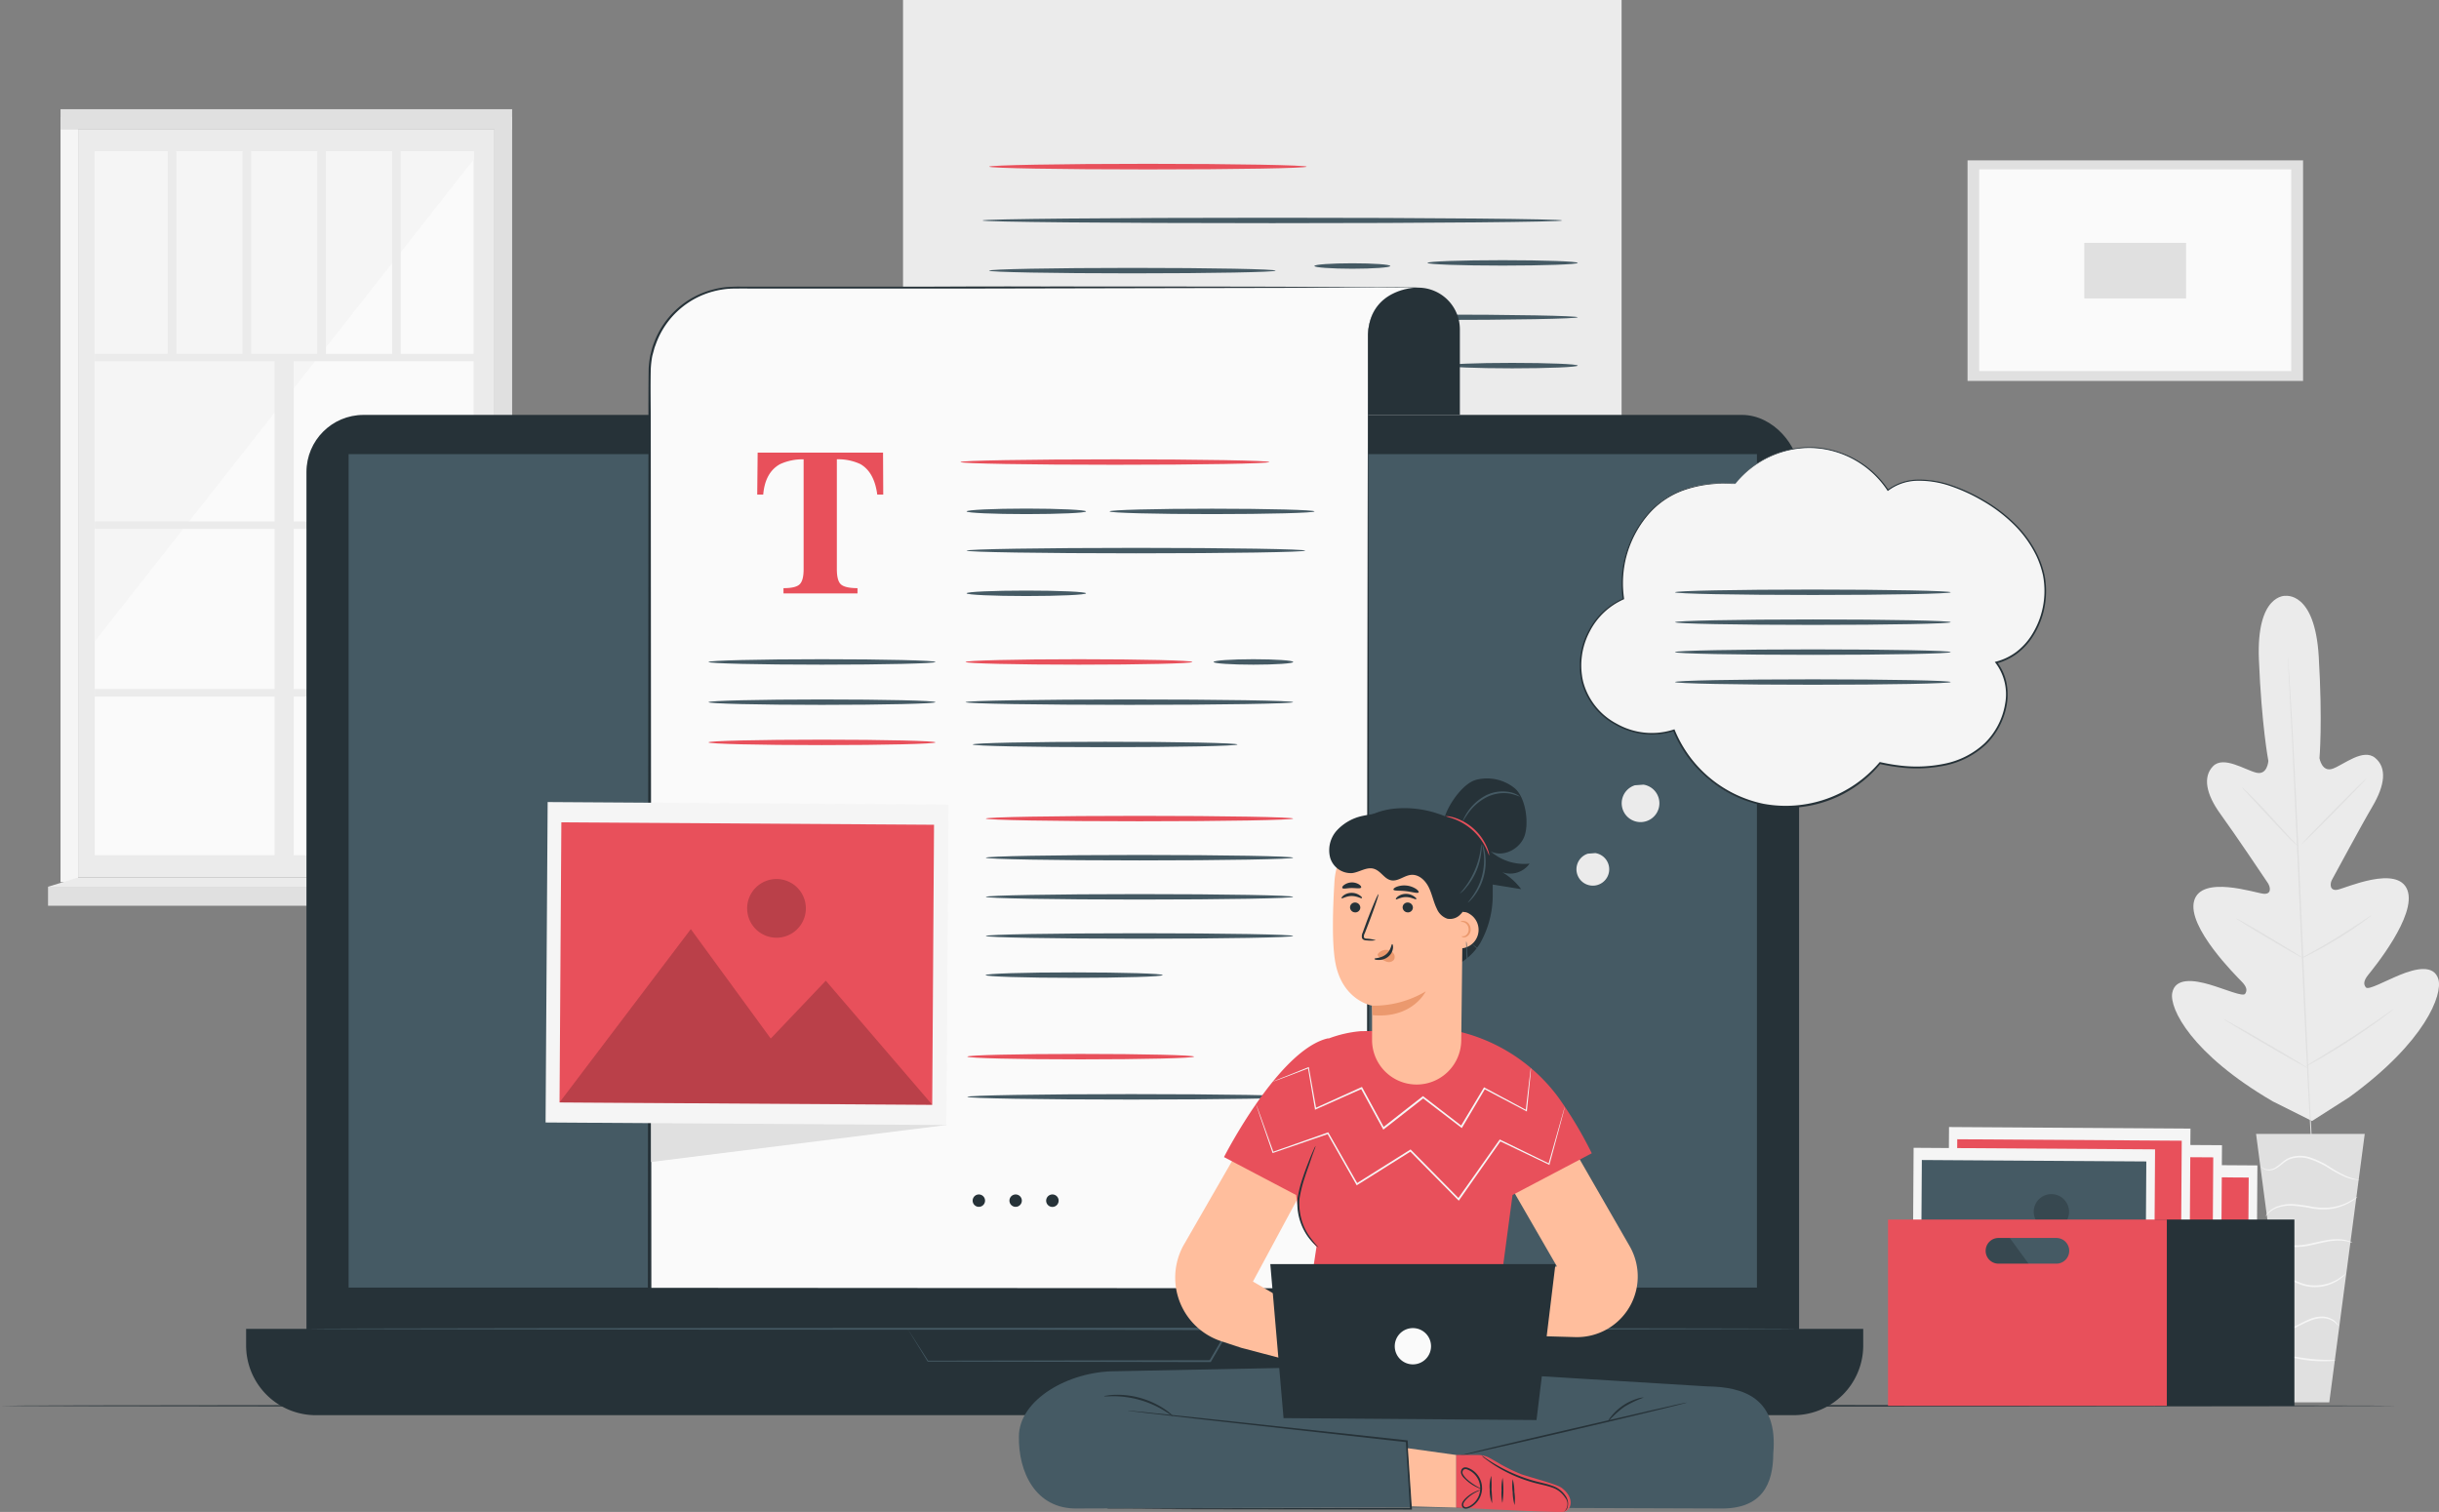<svg id="Layer_1" data-name="Layer 1" xmlns="http://www.w3.org/2000/svg" viewBox="0 0 622.45 385.91"><rect x="0" y="0" width="622.45" height="385.91" fill="#808080" stroke="none"/><defs><style>.cls-1{fill:#ebebeb;}.cls-2{fill:#fafafa;}.cls-3{fill:#f5f5f5;}.cls-4{fill:#e0e0e0;}.cls-5{fill:#263238;}.cls-6{fill:#455a64;}.cls-7{fill:#e8505b;}.cls-8,.cls-9{opacity:0.2;}.cls-10{fill:#ffbe9d;}.cls-11{fill:#eb996e;}</style></defs><rect class="cls-1" x="19.94" y="33.07" width="106.26" height="190.89"/><rect class="cls-2" x="24.19" y="38.61" width="96.68" height="179.67"/><polygon class="cls-3" points="120.86 40.73 24.19 163.7 24.19 38.61 120.86 38.61 120.86 40.73"/><rect class="cls-1" x="24.19" y="90.3" width="98.78" height="1.91"/><rect class="cls-1" x="24.19" y="133.08" width="98.78" height="1.91"/><rect class="cls-1" x="24.19" y="175.87" width="98.78" height="1.91"/><rect class="cls-1" x="6.99" y="170.06" width="132.12" height="4.88" transform="translate(-99.98 230.37) rotate(-90)"/><rect class="cls-1" x="42.8" y="38.61" width="2.21" height="52.64"/><rect class="cls-1" x="61.89" y="38.61" width="2.21" height="52.64"/><rect class="cls-1" x="80.97" y="38.61" width="2.21" height="52.64"/><rect class="cls-1" x="100.06" y="38.61" width="2.21" height="52.64"/><rect class="cls-3" x="15.45" y="29.84" width="4.49" height="195.31"/><polygon class="cls-4" points="130.7 225.69 126.2 223.97 126.2 29.84 130.7 29.84 130.7 225.69"/><rect class="cls-4" x="15.45" y="27.87" width="115.25" height="5.21"/><rect class="cls-4" x="12.26" y="226.33" width="121.48" height="4.85"/><polygon class="cls-1" points="126.2 223.97 133.74 226.33 12.26 226.33 19.94 223.97 126.2 223.97"/><path class="cls-1" d="M583.83,167.26s-7.51-.54-6.82,16.31,2.41,25.83,2.41,25.83-.22,3.73-3.11,3-8.34-4.37-11-1.65-1.8,7.14,1.9,12.23,11.39,16.55,12.08,17.59,1,2.93-1.1,2.74-15.89-4.87-17.72,1.83,10.8,19.2,12.15,20.59,1.43,2.27.88,3.11-5.05-1.17-9.05-2.35-8.82-1.83-9.56,2.13,4.83,15.53,25.67,27.69l10,5,9.48-6.05c19.52-14.19,23.9-26.27,22.77-30.13s-5.87-2.72-9.72-1.15-8.14,4-8.77,3.24-.64-1.67.57-3.19,12.52-15.22,10-21.7-15.8-.43-17.82-.05-2-1.54-1.37-2.62S602.82,226.4,606,221s3.73-9.84.67-12.37-8,1.73-10.8,2.75-3.4-2.68-3.4-2.68.81-9.1-.19-25.93-8.59-15.48-8.59-15.48" transform="translate(-0.52 -15.19)"/><path class="cls-4" d="M584.42,182.35s0,.12,0,.36l.08,1c.06.93.16,2.27.27,4,.23,3.45.53,8.46.87,14.64.69,12.37,1.49,29.46,2.31,48.33s1.59,36,2.21,48.34c.31,6.17.56,11.17.74,14.65.09,1.72.15,3.05.2,4,0,.44,0,.79,0,1a3.09,3.09,0,0,1,0,.35s0-.12,0-.35,0-.59-.08-1c-.06-.93-.15-2.27-.27-4-.23-3.46-.52-8.46-.86-14.64-.69-12.37-1.5-29.46-2.32-48.34s-1.58-36-2.2-48.34c-.32-6.17-.57-11.17-.75-14.64-.08-1.72-.15-3.06-.2-4,0-.44,0-.78,0-1Z" transform="translate(-0.52 -15.19)"/><path class="cls-4" d="M572.69,216.14a3.25,3.25,0,0,1,.62.52c.39.35.93.87,1.59,1.53,1.33,1.31,3.11,3.17,5,5.25l4.9,5.37,1.5,1.62a3.25,3.25,0,0,1,.52.62,4.12,4.12,0,0,1-.63-.52c-.38-.35-.93-.87-1.58-1.54-1.31-1.32-3.07-3.2-5-5.29l-4.94-5.32-1.5-1.62A3.25,3.25,0,0,1,572.69,216.14Z" transform="translate(-0.52 -15.19)"/><path class="cls-4" d="M587.84,230.71c-.07-.07,3.59-3.91,8.19-8.57s8.39-8.38,8.46-8.31-3.59,3.92-8.19,8.58S587.92,230.79,587.84,230.71Z" transform="translate(-0.52 -15.19)"/><path class="cls-4" d="M587.8,259.76a3.77,3.77,0,0,1,.7-.44l2-1.1c1.66-.93,3.94-2.22,6.4-3.74s4.66-2.95,6.24-4l1.87-1.24a3.19,3.19,0,0,1,.71-.43,3.22,3.22,0,0,1-.63.55c-.41.33-1,.79-1.8,1.35-1.54,1.11-3.71,2.59-6.19,4.11s-4.78,2.78-6.47,3.65c-.85.43-1.54.77-2,1A2.71,2.71,0,0,1,587.8,259.76Z" transform="translate(-0.52 -15.19)"/><path class="cls-4" d="M571.19,249.6a2.92,2.92,0,0,1,.7.32l1.81,1c1.53.87,3.63,2.09,5.93,3.46s4.37,2.63,5.86,3.55l1.76,1.12a2.71,2.71,0,0,1,.61.45,2.67,2.67,0,0,1-.69-.32l-1.82-1c-1.52-.87-3.62-2.09-5.92-3.46s-4.37-2.63-5.86-3.55l-1.76-1.12A3.42,3.42,0,0,1,571.19,249.6Z" transform="translate(-0.52 -15.19)"/><path class="cls-4" d="M567.9,275.24a4.9,4.9,0,0,1,.88.43l2.33,1.28c2,1.1,4.66,2.65,7.63,4.37s5.64,3.31,7.57,4.47l2.27,1.4a5.29,5.29,0,0,1,.81.55,5,5,0,0,1-.89-.42c-.61-.35-1.39-.78-2.33-1.29-2-1.1-4.66-2.65-7.62-4.37s-5.65-3.31-7.57-4.47l-2.27-1.39A5,5,0,0,1,567.9,275.24Z" transform="translate(-0.52 -15.19)"/><path class="cls-4" d="M589,287.3a4.9,4.9,0,0,1,.87-.59l2.44-1.48c2.05-1.25,4.89-3,8-5s5.82-3.89,7.8-5.26l2.34-1.63a5.59,5.59,0,0,1,.89-.56,6.31,6.31,0,0,1-.8.68c-.53.42-1.3,1-2.27,1.73-1.94,1.43-4.66,3.35-7.75,5.36s-5.94,3.72-8,4.91c-1,.6-1.9,1.07-2.5,1.38A5.58,5.58,0,0,1,589,287.3Z" transform="translate(-0.52 -15.19)"/><polygon class="cls-4" points="603.5 289.41 575.76 289.41 584.82 357.93 594.45 357.93 603.5 289.41"/><path class="cls-3" d="M577.73,313s0,.1.15.25a1.74,1.74,0,0,0,.67.47,3.35,3.35,0,0,0,2.93-.36c1.12-.61,2.09-1.83,3.59-2.36a7.84,7.84,0,0,1,5.1.1,21.82,21.82,0,0,1,4.75,2.3,32,32,0,0,0,3.86,2.07,10.45,10.45,0,0,0,2.85.82,5.66,5.66,0,0,0,.81.06.9.9,0,0,0,.28,0,14.55,14.55,0,0,1-3.81-1.15,36.46,36.46,0,0,1-3.77-2.14,21.3,21.3,0,0,0-4.83-2.37,8.11,8.11,0,0,0-5.39-.06,7.12,7.12,0,0,0-2,1.25,16.41,16.41,0,0,1-1.59,1.23,3.26,3.26,0,0,1-2.7.47A2.64,2.64,0,0,1,577.73,313Z" transform="translate(-0.52 -15.19)"/><path class="cls-3" d="M578.74,325.64s.22-.28.65-.73a6.29,6.29,0,0,1,2.22-1.41,9.81,9.81,0,0,1,3.86-.58,40.36,40.36,0,0,1,4.82.66,16.32,16.32,0,0,0,4.94.2,13.39,13.39,0,0,0,3.89-1.11,12.24,12.24,0,0,0,2.34-1.39,3.62,3.62,0,0,0,.74-.66,25.35,25.35,0,0,1-3.21,1.76,14.26,14.26,0,0,1-3.81,1,17,17,0,0,1-4.82-.24,35.69,35.69,0,0,0-4.88-.63,9.93,9.93,0,0,0-4,.7,6,6,0,0,0-2.23,1.59,4.25,4.25,0,0,0-.42.61C578.76,325.55,578.73,325.63,578.74,325.64Z" transform="translate(-0.52 -15.19)"/><path class="cls-3" d="M600.88,332.4a2.18,2.18,0,0,0-.76-.4,8.44,8.44,0,0,0-2.3-.49,14.36,14.36,0,0,0-3.48.2c-1.29.21-2.68.56-4.13.87a17.16,17.16,0,0,1-4.13.47,9.09,9.09,0,0,1-3.28-.71,7.64,7.64,0,0,1-2.49-1.85,2.38,2.38,0,0,0,.47.72,5.92,5.92,0,0,0,1.88,1.42,8.93,8.93,0,0,0,3.4.84,16.74,16.74,0,0,0,4.24-.45c1.47-.31,2.85-.68,4.12-.9a15.68,15.68,0,0,1,3.38-.29A12.26,12.26,0,0,1,600.88,332.4Z" transform="translate(-0.52 -15.19)"/><path class="cls-3" d="M581.19,341.9a4.43,4.43,0,0,1,2.69-.27,12.76,12.76,0,0,1,2.82,1.05,10.84,10.84,0,0,0,3.66,1,11,11,0,0,0,6.63-1.54,9.54,9.54,0,0,0,1.65-1.27,2.54,2.54,0,0,0,.49-.59,21.53,21.53,0,0,1-2.3,1.58,11.37,11.37,0,0,1-6.43,1.37c-2.63-.15-4.64-1.72-6.46-1.93a4.22,4.22,0,0,0-2.09.18A1.45,1.45,0,0,0,581.19,341.9Z" transform="translate(-0.52 -15.19)"/><path class="cls-3" d="M582.74,355.05a5.26,5.26,0,0,0,2.31-.46c1.39-.46,3.12-1.53,5.13-2.33a8.18,8.18,0,0,1,3-.62,5.38,5.38,0,0,1,2.37.54,5.23,5.23,0,0,1,1.71,1.48,1.19,1.19,0,0,0-.26-.59,3.81,3.81,0,0,0-1.3-1.17,5.46,5.46,0,0,0-2.51-.68,8.44,8.44,0,0,0-3.12.61c-2.09.84-3.76,1.94-5.09,2.46S582.73,355,582.74,355.05Z" transform="translate(-0.52 -15.19)"/><path class="cls-3" d="M584.1,361.17a6.09,6.09,0,0,0,1.75.57,31,31,0,0,0,4.39.74,32.31,32.31,0,0,0,4.45.13,6.27,6.27,0,0,0,1.84-.22c0-.13-2.82,0-6.24-.36S584.13,361,584.1,361.17Z" transform="translate(-0.52 -15.19)"/><rect class="cls-4" x="502.13" y="40.93" width="85.63" height="56.3"/><rect class="cls-2" x="505.11" y="43.23" width="79.63" height="51.48"/><rect class="cls-4" x="531.93" y="61.99" width="25.98" height="14.17"/><path class="cls-5" d="M612.35,374c0,.12-137,.23-305.9.23S.52,374.15.52,374s137-.24,305.93-.24S612.35,373.9,612.35,374Z" transform="translate(-0.52 -15.19)"/><path class="cls-1" d="M230.46,0H413.84a0,0,0,0,1,0,0V172.84a16.22,16.22,0,0,1-16.22,16.22H230.46a0,0,0,0,1,0,0V0A0,0,0,0,1,230.46,0Z"/><path class="cls-6" d="M399.22,71.46c0,.38-33.14.69-74,.69s-74-.31-74-.69,33.14-.69,74-.69S399.22,71.08,399.22,71.46Z" transform="translate(-0.52 -15.19)"/><path class="cls-6" d="M326.08,84.27c0,.38-16.38.69-36.57.69s-36.58-.31-36.58-.69,16.37-.7,36.58-.7S326.08,83.88,326.08,84.27Z" transform="translate(-0.52 -15.19)"/><path class="cls-6" d="M355.33,83.08c0,.38-4.33.7-9.68.7s-9.69-.32-9.69-.7,4.34-.69,9.69-.69S355.33,82.7,355.33,83.08Z" transform="translate(-0.52 -15.19)"/><path class="cls-6" d="M403.17,82.29c0,.38-8.58.69-19.17.69s-19.18-.31-19.18-.69,8.59-.69,19.18-.69S403.17,81.91,403.17,82.29Z" transform="translate(-0.52 -15.19)"/><path class="cls-6" d="M320,96.52c0,.39-15.4.7-34.4.7s-34.4-.31-34.4-.7,15.4-.69,34.4-.69S320,96.14,320,96.52Z" transform="translate(-0.52 -15.19)"/><path class="cls-6" d="M403.17,96.17c0,.38-16.81.69-37.55.69s-37.57-.31-37.57-.69,16.82-.69,37.57-.69S403.17,95.79,403.17,96.17Z" transform="translate(-0.52 -15.19)"/><path class="cls-6" d="M403.17,108.5c0,.39-7.48.7-16.72.7s-16.72-.31-16.72-.7,7.48-.69,16.72-.69S403.17,108.12,403.17,108.5Z" transform="translate(-0.52 -15.19)"/><path class="cls-7" d="M334,57.73c0,.39-18.14.7-40.52.7s-40.53-.31-40.53-.7S271.07,57,293.46,57,334,57.35,334,57.73Z" transform="translate(-0.52 -15.19)"/><rect class="cls-5" x="78.21" y="105.9" width="380.93" height="251.9" rx="14.57"/><path class="cls-5" d="M62.81,339.17h412.7a0,0,0,0,1,0,0v4.24a17.8,17.8,0,0,1-17.8,17.8H80.61a17.8,17.8,0,0,1-17.8-17.8v-4.24a0,0,0,0,1,0,0Z"/><rect class="cls-6" x="88.97" y="115.91" width="359.41" height="212.73"/><path class="cls-6" d="M232.18,354.36h1.61l4.69,0,17.41-.07,58.23-.13h.43l-.22.37-2.31,4-2.44,4.19-.07.12h-.14l-72.07-.13h-.06l0-.05-3.78-6.14c-.41-.67-.72-1.19-.94-1.56l-.31-.51.36.54,1,1.56,3.85,6-.1-.06,72.07-.13-.22.12,2.45-4.18,2.31-4,.21.37-58-.13-17.49-.07-4.77,0h-1.69Z" transform="translate(-0.52 -15.19)"/><line class="cls-5" x1="78.21" y1="339.17" x2="459.14" y2="339.17"/><path class="cls-6" d="M459.66,354.36c0,.13-85.28.23-190.45.23s-190.47-.1-190.47-.23,85.26-.23,190.47-.23S459.66,354.23,459.66,354.36Z" transform="translate(-0.52 -15.19)"/><path class="cls-5" d="M362.45,88.61h0a10.65,10.65,0,0,1,10.64,10.64v21.84H341.27V100.94A12.33,12.33,0,0,1,353.6,88.61Z" transform="translate(-0.52 -15.19)"/><path class="cls-5" d="M362.45,88.61c0,.13-30,.21-67.05.18s-67-.17-67-.3,30-.2,67-.17S362.45,88.48,362.45,88.61Z" transform="translate(-0.52 -15.19)"/><path class="cls-2" d="M362.17,88.59l-13.27-.1-19.28.12H188a21.77,21.77,0,0,0-21.77,21.77v234H349.63V100.55C350.17,88.61,362.17,88.59,362.17,88.59Z" transform="translate(-0.52 -15.19)"/><path class="cls-5" d="M362.17,88.59l-110.57.24-55.29,0H189.4c-1.16,0-2.29,0-3.43.11a22.42,22.42,0,0,0-3.35.61A21.41,21.41,0,0,0,168,102.74c-.18.54-.42,1.06-.55,1.61L167,106a24.29,24.29,0,0,0-.4,3.39c-.1,4.58,0,9.2,0,13.8l.15,221.14-.44-.44,183.37.12-.32.32.09-131.52.1-65.76.07-32.87V101.85a14.2,14.2,0,0,1,.09-2.06,10.73,10.73,0,0,1,.32-2,10.88,10.88,0,0,1,4.44-6.69,12.72,12.72,0,0,1,3.69-1.78A15.42,15.42,0,0,1,362.17,88.59Zm0,0a15.44,15.44,0,0,0-4,.71,12.92,12.92,0,0,0-3.67,1.8,10.8,10.8,0,0,0-4.4,6.68,11.33,11.33,0,0,0-.31,2,14,14,0,0,0-.08,2V106l0,8.22.06,32.88.11,65.76L350,344.33v.33h-.33l-183.37.12h-.45v-.45L166,123.19c0-4.61,0-9.2.06-13.83a23.82,23.82,0,0,1,.42-3.47l.43-1.69a16.25,16.25,0,0,1,.57-1.66,21.88,21.88,0,0,1,15.05-13.46,21.09,21.09,0,0,1,3.43-.62c1.17-.07,2.34-.13,3.48-.11h6.91l55.29,0Z" transform="translate(-0.52 -15.19)"/><path class="cls-7" d="M193.88,130.71h32l.05,10.71H224.4q-.75-5.74-4.31-7.78a13.35,13.35,0,0,0-6-1.22v28c0,2,.34,3.25,1,3.89s2.1,1,4.27,1v1.35H200.47v-1.35c2.08,0,3.46-.32,4.14-1s1-1.94,1-3.88v-28a13.68,13.68,0,0,0-6,1.22q-3.82,2.09-4.31,7.78h-1.53Z" transform="translate(-0.52 -15.19)"/><path class="cls-7" d="M324.47,133.12c0,.39-17.65.7-39.42.7s-39.43-.31-39.43-.7,17.65-.69,39.43-.69S324.47,132.74,324.47,133.12Z" transform="translate(-0.52 -15.19)"/><path class="cls-6" d="M277.69,145.72c0,.38-6.82.69-15.24.69s-15.25-.31-15.25-.69S254,145,262.45,145,277.69,145.34,277.69,145.72Z" transform="translate(-0.52 -15.19)"/><path class="cls-6" d="M239.27,184.15c0,.38-13,.69-29,.69s-28.95-.31-28.95-.69,13-.7,28.95-.7S239.27,183.76,239.27,184.15Z" transform="translate(-0.52 -15.19)"/><path class="cls-7" d="M304.83,184.15c0,.38-13,.69-28.95.69s-28.95-.31-28.95-.69,13-.7,28.95-.7S304.83,183.76,304.83,184.15Z" transform="translate(-0.52 -15.19)"/><path class="cls-6" d="M239.27,194.41c0,.38-13,.69-29,.69s-28.95-.31-28.95-.69,13-.69,28.95-.69S239.27,194,239.27,194.41Z" transform="translate(-0.52 -15.19)"/><path class="cls-7" d="M239.27,204.67c0,.39-13,.7-29,.7s-28.95-.31-28.95-.7,13-.69,28.95-.69S239.27,204.29,239.27,204.67Z" transform="translate(-0.52 -15.19)"/><path class="cls-6" d="M277.69,166.62c0,.39-6.82.7-15.24.7s-15.25-.31-15.25-.7,6.83-.69,15.25-.69S277.69,166.24,277.69,166.62Z" transform="translate(-0.52 -15.19)"/><path class="cls-6" d="M330.56,184.15c0,.38-4.55.69-10.16.69s-10.16-.31-10.16-.69,4.55-.7,10.16-.7S330.56,183.76,330.56,184.15Z" transform="translate(-0.52 -15.19)"/><path class="cls-6" d="M336,145.72c0,.38-11.71.69-26.15.69s-26.16-.31-26.16-.69,11.71-.69,26.16-.69S336,145.34,336,145.72Z" transform="translate(-0.52 -15.19)"/><path class="cls-6" d="M333.64,155.73c0,.38-19.35.69-43.22.69s-43.22-.31-43.22-.69,19.35-.7,43.22-.7S333.64,155.34,333.64,155.73Z" transform="translate(-0.52 -15.19)"/><path class="cls-6" d="M330.56,194.41c0,.38-18.72.69-41.81.69s-41.82-.31-41.82-.69,18.72-.69,41.82-.69S330.56,194,330.56,194.41Z" transform="translate(-0.52 -15.19)"/><path class="cls-7" d="M330.56,224.12c0,.38-17.57.69-39.23.69s-39.24-.31-39.24-.69,17.56-.69,39.24-.69S330.56,223.74,330.56,224.12Z" transform="translate(-0.52 -15.19)"/><path class="cls-6" d="M330.56,234.11c0,.38-17.57.69-39.23.69s-39.24-.31-39.24-.69,17.56-.7,39.24-.7S330.56,233.72,330.56,234.11Z" transform="translate(-0.52 -15.19)"/><path class="cls-6" d="M330.56,244.1c0,.38-17.57.69-39.23.69s-39.24-.31-39.24-.69,17.56-.7,39.24-.7S330.56,243.71,330.56,244.1Z" transform="translate(-0.52 -15.19)"/><path class="cls-6" d="M330.56,254.08c0,.39-17.57.7-39.23.7s-39.24-.31-39.24-.7,17.56-.69,39.24-.69S330.56,253.7,330.56,254.08Z" transform="translate(-0.52 -15.19)"/><path class="cls-6" d="M297.26,264.07c0,.19-2.52.37-6.61.49s-9.74.21-16,.21-11.89-.08-16-.21-6.61-.3-6.61-.49,2.52-.36,6.61-.49,9.74-.2,16-.2,11.88.08,16,.2S297.26,263.88,297.26,264.07Z" transform="translate(-0.52 -15.19)"/><path class="cls-6" d="M316.34,205.21c0,.38-15.13.69-33.79.69s-33.8-.31-33.8-.69,15.13-.69,33.8-.69S316.34,204.83,316.34,205.21Z" transform="translate(-0.52 -15.19)"/><polygon class="cls-4" points="237.37 210.06 241.53 287.15 166.15 296.59 166.09 209.4 237.37 210.06"/><rect class="cls-3" x="150.28" y="209.97" width="81.79" height="102.3" transform="translate(-71.7 435.42) rotate(-89.63)"/><rect class="cls-7" x="155.36" y="213.56" width="71.49" height="95.11" transform="translate(-71.76 435.36) rotate(-89.63)"/><g class="cls-8"><polygon points="142.8 281.37 176.3 237.15 196.7 265.08 210.75 250.31 237.91 281.98 142.8 281.37"/></g><g class="cls-8"><path d="M206.18,247.08a7.49,7.49,0,1,1-7.45-7.53A7.49,7.49,0,0,1,206.18,247.08Z" transform="translate(-0.52 -15.19)"/></g><path class="cls-5" d="M251.91,321.64a1.58,1.58,0,1,1-1.58-1.58A1.58,1.58,0,0,1,251.91,321.64Z" transform="translate(-0.52 -15.19)"/><path class="cls-5" d="M261.3,321.64a1.58,1.58,0,1,1-1.58-1.58A1.58,1.58,0,0,1,261.3,321.64Z" transform="translate(-0.52 -15.19)"/><path class="cls-5" d="M270.69,321.64a1.59,1.59,0,1,1-1.58-1.58A1.58,1.58,0,0,1,270.69,321.64Z" transform="translate(-0.52 -15.19)"/><path class="cls-7" d="M305.27,284.88c0,.39-13,.7-28.95.7s-28.95-.31-28.95-.7,13-.69,28.95-.69S305.27,284.5,305.27,284.88Z" transform="translate(-0.52 -15.19)"/><path class="cls-6" d="M331,295.15c0,.38-18.72.69-41.81.69s-41.82-.31-41.82-.69,18.72-.7,41.82-.7S331,294.76,331,295.15Z" transform="translate(-0.52 -15.19)"/><rect class="cls-3" x="521.01" y="306.26" width="49.27" height="61.62" transform="translate(204.55 865.35) rotate(-89.63)"/><rect class="cls-7" x="524.07" y="308.43" width="43.06" height="57.29" transform="translate(204.51 865.31) rotate(-89.63)"/><polygon class="cls-9" points="516.3 343.23 536.48 316.59 548.77 333.42 557.23 324.52 573.59 343.6 516.3 343.23"/><g class="cls-8"><path d="M554.68,328.62a4.51,4.51,0,1,1-4.48-4.54A4.5,4.5,0,0,1,554.68,328.62Z" transform="translate(-0.52 -15.19)"/></g><rect class="cls-3" x="511.98" y="301.12" width="49.27" height="61.62" transform="translate(200.71 851.2) rotate(-89.63)"/><rect class="cls-7" x="515.04" y="303.28" width="43.06" height="57.29" transform="translate(200.67 851.16) rotate(-89.63)"/><polygon class="cls-9" points="507.26 338.09 527.44 311.45 539.73 328.27 548.2 319.38 564.55 338.45 507.26 338.09"/><g class="cls-8"><path d="M545.65,323.47a4.52,4.52,0,1,1-4.49-4.54A4.53,4.53,0,0,1,545.65,323.47Z" transform="translate(-0.52 -15.19)"/></g><rect class="cls-3" x="503.93" y="296.87" width="49.27" height="61.62" transform="translate(196.97 838.93) rotate(-89.63)"/><rect class="cls-7" x="506.99" y="299.03" width="43.06" height="57.29" transform="translate(196.93 838.89) rotate(-89.63)"/><polygon class="cls-9" points="499.21 333.83 519.39 307.2 531.68 324.02 540.15 315.12 556.5 334.2 499.21 333.83"/><g class="cls-8"><path d="M537.6,319.22a4.51,4.51,0,1,1-4.48-4.54A4.51,4.51,0,0,1,537.6,319.22Z" transform="translate(-0.52 -15.19)"/></g><rect class="cls-3" x="494.89" y="302.16" width="49.27" height="61.62" transform="translate(182.7 835.16) rotate(-89.63)"/><rect class="cls-6" x="497.95" y="304.32" width="43.06" height="57.29" transform="translate(182.66 835.11) rotate(-89.63)"/><polygon class="cls-9" points="490.18 339.13 510.36 312.49 522.65 329.31 531.11 320.42 547.47 339.49 490.18 339.13"/><g class="cls-8"><path d="M528.56,324.51a4.51,4.51,0,1,1-4.48-4.54A4.52,4.52,0,0,1,528.56,324.51Z" transform="translate(-0.52 -15.19)"/></g><rect class="cls-5" x="549.97" y="311.27" width="35.58" height="47.57"/><path class="cls-7" d="M482.36,326.46V374h71.15V326.46Zm43.14,11.26H510.37a3.28,3.28,0,0,1,0-6.55H525.5a3.28,3.28,0,0,1,0,6.55Z" transform="translate(-0.52 -15.19)"/><path class="cls-6" d="M436.22,369.05,370.06,365c-.42-.94-.7-1.5-.7-1.5l-17.93.36-5.83-.36-.23.48-60.2,1.2c-12,0-24.62,7.32-24.62,16.68-.15,8.9,4.16,18.57,14.91,18.35l82-.27,82,.27c10.75.22,13.59-6.26,13.61-14C454.37,371.93,445.39,369.17,436.22,369.05Z" transform="translate(-0.52 -15.19)"/><path class="cls-5" d="M283,400.22l.4,0,1.16,0,4.46,0,16.51-.07,55.07-.07-.23.24c-.12-1.8-.24-3.72-.36-5.66-.24-4-.49-7.87-.72-11.58l.21.21-50.74-5.65-15-1.72-4.05-.48-1.05-.14a1.68,1.68,0,0,1-.35-.06l.36,0,1.05.09,4.06.41,15.05,1.58,50.75,5.49.19,0V383c.23,3.71.48,7.61.72,11.58.13,1.94.25,3.86.36,5.66v.25h-.24l-55.07-.08L289,400.3l-4.46,0-1.16,0Z" transform="translate(-0.52 -15.19)"/><path class="cls-5" d="M299.9,376.69c0,.06-.87-.6-2.32-1.48a25,25,0,0,0-6-2.65,25.29,25.29,0,0,0-6.51-1c-1.69,0-2.74.1-2.75,0s.25-.09.72-.17a14.31,14.31,0,0,1,2-.19,21.74,21.74,0,0,1,12.71,3.66,16.08,16.08,0,0,1,1.62,1.23C299.73,376.48,299.92,376.66,299.9,376.69Z" transform="translate(-0.52 -15.19)"/><path class="cls-5" d="M431.09,373.17c0,.12-13,3.28-29.15,7.05s-29.22,6.72-29.25,6.59,13-3.28,29.15-7S431.06,373,431.09,373.17Z" transform="translate(-0.52 -15.19)"/><path class="cls-5" d="M420.05,371.89a26.51,26.51,0,0,0-5.11,2.45,26.07,26.07,0,0,0-4.16,3.86,4.78,4.78,0,0,1,.89-1.45,13.85,13.85,0,0,1,3-2.79,13.26,13.26,0,0,1,3.7-1.77A4.55,4.55,0,0,1,420.05,371.89Z" transform="translate(-0.52 -15.19)"/><path class="cls-10" d="M395.42,296.77l21,36.49a15.5,15.5,0,0,1,.43,14.65h0a15.52,15.52,0,0,1-14.31,8.56l-32.18-.91-.85-11.7,28.35-5.43-19.11-33.07Z" transform="translate(-0.52 -15.19)"/><path class="cls-10" d="M317.32,359.21,346.91,367l.64-8.87-27.27-15.84,19.92-37-16.72-8.59-21,36.49h0a17.09,17.09,0,0,0,9.87,24.38Z" transform="translate(-0.52 -15.19)"/><path class="cls-7" d="M386.53,320.2l20.22-10.65a101.58,101.58,0,0,0-8.66-14.45,44.39,44.39,0,0,0-27-17h0l-23.26.28a30.55,30.55,0,0,0-8.3,1.9l0-.09c-12.63,2.79-26.64,30.33-26.64,30.33l18.41,9.69.41,2.89a19.69,19.69,0,0,0,4.79,10.32l-5.36,35.25,59.74,1.23-7.61-25.24Z" transform="translate(-0.52 -15.19)"/><path class="cls-5" d="M337.05,333.58a4.08,4.08,0,0,1-.89-.67,13,13,0,0,1-2-2.28,14.75,14.75,0,0,1-2.49-9.61,31,31,0,0,1,1.37-5.36c.53-1.6,1.08-3,1.55-4.21s.88-2.14,1.18-2.79a4.76,4.76,0,0,1,.51-1,5.83,5.83,0,0,1-.34,1.05c-.28.76-.63,1.71-1,2.84s-.95,2.63-1.46,4.24a33.41,33.41,0,0,0-1.31,5.28,15.28,15.28,0,0,0,.5,5.35,14,14,0,0,0,1.81,4A24.37,24.37,0,0,0,337.05,333.58Z" transform="translate(-0.52 -15.19)"/><polygon class="cls-5" points="327.57 361.96 324.19 322.64 396.96 322.64 392.13 362.45 327.57 361.96"/><path class="cls-2" d="M365.73,358.8a4.63,4.63,0,1,1-4.63-4.63A4.63,4.63,0,0,1,365.73,358.8Z" transform="translate(-0.52 -15.19)"/><polygon class="cls-10" points="359.3 369.64 371.66 371.37 371.66 384.79 360.29 384.5 359.3 369.64"/><path class="cls-7" d="M372.18,386.56h5.56a6.11,6.11,0,0,1,3.07.82l2.93,1.69a45.23,45.23,0,0,0,5.12,2.44c3.38,1.09,9.06,2.55,10.26,3.47,3.41,2.64,2.38,5.75.5,6.08-1.65.28-27.44-1.08-27.44-1.08Z" transform="translate(-0.52 -15.19)"/><path class="cls-5" d="M381.31,398.88a8.7,8.7,0,0,1-.6-3.49,8.91,8.91,0,0,1,.38-3.52,27.56,27.56,0,0,1,.08,3.5A32.93,32.93,0,0,1,381.31,398.88Z" transform="translate(-0.52 -15.19)"/><path class="cls-5" d="M383.94,398.8a11.27,11.27,0,0,1-.21-3.2,11.47,11.47,0,0,1,.26-3.21,22,22,0,0,1-.05,6.41Z" transform="translate(-0.52 -15.19)"/><path class="cls-5" d="M387.05,399.33a12.49,12.49,0,0,1-.48-3.28,11.65,11.65,0,0,1,0-3.32A12.24,12.24,0,0,1,387,396,11.85,11.85,0,0,1,387.05,399.33Z" transform="translate(-0.52 -15.19)"/><path class="cls-5" d="M378.9,395.3a3.92,3.92,0,0,1-1.14-.36,10.66,10.66,0,0,1-2.77-1.71c-.27-.23-.53-.48-.8-.75a3,3,0,0,1-.7-1,1.39,1.39,0,0,1,.15-1.38,1,1,0,0,1,.69-.38,1.87,1.87,0,0,1,.75.09,5.53,5.53,0,0,1,1.16,9.84,3.65,3.65,0,0,1-1.27.57,1.52,1.52,0,0,1-.73,0,1,1,0,0,1-.56-.49,1.4,1.4,0,0,1,.17-1.28,4.12,4.12,0,0,1,.71-.86,8.58,8.58,0,0,1,2.73-1.79,3.46,3.46,0,0,1,1.15-.32s-.39.16-1.08.49a9.34,9.34,0,0,0-2.57,1.85,4,4,0,0,0-.63.8,1,1,0,0,0-.13.94.74.74,0,0,0,.87.3,3.18,3.18,0,0,0,1.1-.53,5.14,5.14,0,0,0-1.05-9.08.88.88,0,0,0-1,.15,1,1,0,0,0-.12,1A5.45,5.45,0,0,0,375.2,393,14.9,14.9,0,0,0,378.9,395.3Z" transform="translate(-0.52 -15.19)"/><path class="cls-5" d="M399.62,401.06a2.56,2.56,0,0,0,.31-3.65,6.21,6.21,0,0,0-3.43-2.58c-1.57-.57-3.44-.84-5.33-1.43a37,37,0,0,1-9.18-4.18c-1.09-.7-1.93-1.32-2.5-1.76a4.51,4.51,0,0,1-.84-.75,6.79,6.79,0,0,1,.94.6c.6.4,1.47,1,2.57,1.63a41.38,41.38,0,0,0,9.14,4c1.86.58,3.71.86,5.35,1.47a6.47,6.47,0,0,1,3.57,2.83,3.33,3.33,0,0,1,.24,3,1.9,1.9,0,0,1-.58.63C399.72,401,399.63,401.07,399.62,401.06Z" transform="translate(-0.52 -15.19)"/><path class="cls-3" d="M391.21,287.72v.19l0,.56c-.05.51-.12,1.23-.2,2.14-.19,1.91-.47,4.64-.81,8.07l0,.21-.19-.1-10.72-5.65.25-.07-5.83,9.83-.12.21-.2-.15-9.81-7.52h.28l-4.27,3.35-5.83,4.56-.21.17-.13-.24L347.81,293l.28.1-11.77,5.24-.22.1,0-.24c-.68-4-1.28-7.54-1.78-10.46l.19.1-6.74,2.57-1.8.66-.46.16-.16.05s.05,0,.15-.08l.45-.2,1.76-.73,6.7-2.68.15-.06,0,.16c.52,2.92,1.15,6.42,1.87,10.45l-.25-.13,11.74-5.31.18-.08.1.18,5.57,10.25-.34-.07,5.82-4.57,4.28-3.34.14-.11.14.1,9.8,7.55-.32.06,5.87-9.8.09-.16.16.09,10.68,5.73-.2.11c.4-3.42.72-6.15.94-8,.11-.91.2-1.63.27-2.14,0-.23.06-.41.08-.55S391.2,287.72,391.21,287.72Z" transform="translate(-0.52 -15.19)"/><path class="cls-3" d="M399.84,297.62a1,1,0,0,1,0,.26q-.07.28-.18.75l-.77,2.91c-.68,2.55-1.67,6.23-2.91,10.81l0,.18-.17-.08-12.53-6,.24-.06-10.56,15.05-.15.22-.19-.19-10.15-10.28q-1.06-1.1-2.13-2.16l.29,0-13.68,8.58-.19.12-.11-.2-7.38-13,.23.08c-5.4,1.87-10.15,3.5-14.06,4.84l-.13.05-.05-.13c-1.33-3.86-2.38-6.93-3.12-9.05l-.8-2.41-.2-.62a1.23,1.23,0,0,1-.06-.21s0,.06.09.2l.24.61.88,2.38,3.24,9-.18-.08,14-4.94.15-.05.08.14,7.42,13-.31-.08,13.66-8.59.16-.1.13.13,2.13,2.16,10.14,10.3-.34,0c3.81-5.4,7.39-10.46,10.6-15l.1-.14.15.08,12.49,6.09-.21.1c1.29-4.57,2.33-8.23,3.05-10.78l.83-2.88c.1-.31.17-.56.23-.75S399.83,297.61,399.84,297.62Z" transform="translate(-0.52 -15.19)"/><path class="cls-5" d="M390.88,235.62a13,13,0,0,1-9.93-3.13c3.23,1.63,7.55-.61,8.68-4.05s.21-9.85-2.62-12.12a11.22,11.22,0,0,0-9.75-2.1c-3.33.89-6.86,6-7.95,9.23l.06.1c-.51-.2-1-.39-1.55-.57a26.64,26.64,0,0,0-11.5-1.39,18.59,18.59,0,0,0-10.51,4.63l22.59,36.32c4.11-.36,7.74-3.13,9.89-6.65a24.81,24.81,0,0,0,3.18-11.81c0-1,0-2.07,0-3.12l7.26,1.17a16.25,16.25,0,0,0-4.83-4.32A6.07,6.07,0,0,0,390.88,235.62Z" transform="translate(-0.52 -15.19)"/><path class="cls-10" d="M362.32,292a11.38,11.38,0,0,0,11.12-11.23l.52-45.18h0a3.59,3.59,0,0,0-3.22-3.65l-19.08-4.83c-6.11-.64-10.18,6.88-10.57,13-.42,6.81-.68,15.15.13,20.23,1.62,10.23,9.46,11.53,9.46,11.53s0,4,0,8.8A11.37,11.37,0,0,0,362.32,292Z" transform="translate(-0.52 -15.19)"/><path class="cls-5" d="M345.06,246.74a1.31,1.31,0,0,0,1.26,1.32,1.26,1.26,0,0,0,1.36-1.18,1.32,1.32,0,0,0-1.27-1.33A1.25,1.25,0,0,0,345.06,246.74Z" transform="translate(-0.52 -15.19)"/><path class="cls-5" d="M342.9,244.45c.17.18,1.16-.56,2.57-.56s2.45.71,2.6.54-.09-.38-.54-.71a3.54,3.54,0,0,0-2.08-.64,3.4,3.4,0,0,0-2.05.66C343,244.07,342.82,244.38,342.9,244.45Z" transform="translate(-0.52 -15.19)"/><path class="cls-5" d="M358.48,246.74a1.32,1.32,0,0,0,1.27,1.32,1.25,1.25,0,0,0,1.35-1.18,1.31,1.31,0,0,0-1.26-1.33A1.26,1.26,0,0,0,358.48,246.74Z" transform="translate(-0.52 -15.19)"/><path class="cls-5" d="M356.77,244.72c.17.17,1.16-.57,2.57-.56s2.45.71,2.6.53-.09-.38-.54-.71a3.62,3.62,0,0,0-2.08-.64,3.46,3.46,0,0,0-2.05.66C356.84,244.33,356.69,244.64,356.77,244.72Z" transform="translate(-0.52 -15.19)"/><path class="cls-5" d="M351.65,255.18a9.31,9.31,0,0,0-2.29-.41c-.36,0-.7-.11-.76-.36a1.73,1.73,0,0,1,.24-1.06l1.06-2.75c1.48-3.9,2.56-7.12,2.4-7.17s-1.49,3.06-3,7c-.35,1-.69,1.88-1,2.76a2.17,2.17,0,0,0-.19,1.42.91.91,0,0,0,.6.52,2.43,2.43,0,0,0,.61.09A8.86,8.86,0,0,0,351.65,255.18Z" transform="translate(-0.52 -15.19)"/><path class="cls-11" d="M350.68,271.88a26,26,0,0,0,13.69-3.65s-3.32,7-13.55,6.07Z" transform="translate(-0.52 -15.19)"/><path class="cls-11" d="M352.25,258.58a2.54,2.54,0,0,1,2.28-.94,2.33,2.33,0,0,1,1.6.86,1.47,1.47,0,0,1,.11,1.68,1.7,1.7,0,0,1-1.85.47,5.37,5.37,0,0,1-1.8-1.08,1.56,1.56,0,0,1-.4-.41.47.47,0,0,1,0-.53" transform="translate(-0.52 -15.19)"/><path class="cls-5" d="M355.81,256.16c-.23,0-.24,1.52-1.55,2.6s-2.94.92-2.95,1.14.36.29,1.05.31a3.77,3.77,0,0,0,2.47-.86,3.27,3.27,0,0,0,1.19-2.18C356.08,256.53,355.91,256.15,355.81,256.16Z" transform="translate(-0.52 -15.19)"/><path class="cls-5" d="M356.14,242.25c.14.38,1.55.2,3.2.4s3,.65,3.22.31c.09-.17-.14-.53-.68-.9a5.56,5.56,0,0,0-4.89-.54C356.38,241.76,356.08,242.07,356.14,242.25Z" transform="translate(-0.52 -15.19)"/><path class="cls-5" d="M343.1,241.85c.25.32,1.22,0,2.39,0s2.16.22,2.39-.12c.1-.16-.06-.48-.49-.78a3.44,3.44,0,0,0-3.85.12C343.13,241.36,343,241.69,343.1,241.85Z" transform="translate(-0.52 -15.19)"/><path class="cls-10" d="M372.83,248.28a2.55,2.55,0,0,1,2.67.14,4.74,4.74,0,0,1-3,8.8" transform="translate(-0.52 -15.19)"/><path class="cls-11" d="M373.54,254.17c0-.07.4.09.89-.14a1.77,1.77,0,0,0,.88-1.75,1.83,1.83,0,0,0-1.09-1.64c-.51-.21-.89-.1-.91-.18s.35-.32,1-.17a1.82,1.82,0,0,1,1,.62,2.21,2.21,0,0,1,.51,1.35,2,2,0,0,1-1.28,2.12C373.86,254.57,373.49,254.21,373.54,254.17Z" transform="translate(-0.52 -15.19)"/><path class="cls-6" d="M376.34,256.24a2.19,2.19,0,0,1,.47.33l1.25,1,4.41,3.75.15.13-.13.15c-1.64,2-3.47,4.44-5.53,7-.46.58-.93,1.15-1.38,1.69l-.38.44,0-.58c-.18-4.16-.32-7.85-.41-10.5,0-1.25-.05-2.3-.07-3.11a5.59,5.59,0,0,1,0-1.14,5.57,5.57,0,0,1,.14,1.13c.05.81.12,1.85.21,3.11.16,2.64.36,6.32.56,10.49l-.4-.14,1.37-1.68c2-2.57,3.91-5,5.59-7l0,.28-4.31-3.87-1.18-1.11C376.46,256.4,376.32,256.26,376.34,256.24Z" transform="translate(-0.52 -15.19)"/><path class="cls-5" d="M355.66,222.63a37.38,37.38,0,0,0-7.46.82,12.44,12.44,0,0,0-6.44,3.63,7.54,7.54,0,0,0-1.78,7,5.49,5.49,0,0,0,5.66,3.95c1.88-.25,3.69-1.65,5.51-1.09s2.66,2.62,4.43,2.94,3.3-1.24,5.07-1.39c2-.17,3.64,1.43,4.5,3.18s1.2,3.74,2.07,5.49a4.5,4.5,0,0,0,2.64,2.51,3.64,3.64,0,0,0,3.18-.9,7.26,7.26,0,0,0,1.87-2.86A15.87,15.87,0,0,0,362,224.11" transform="translate(-0.52 -15.19)"/><path class="cls-7" d="M380.57,233.49c-.08,0-.31-.82-.94-2.07a14.83,14.83,0,0,0-7.91-7.15c-1.31-.5-2.18-.65-2.16-.73s.22,0,.62,0a10.57,10.57,0,0,1,1.65.39,13.55,13.55,0,0,1,4.82,2.81,13.4,13.4,0,0,1,3.27,4.51,9.44,9.44,0,0,1,.56,1.6C380.57,233.27,380.6,233.49,380.57,233.49Z" transform="translate(-0.52 -15.19)"/><path class="cls-6" d="M388.4,218.52a17.92,17.92,0,0,0-2.47-.77,9.84,9.84,0,0,0-6,.91,13.21,13.21,0,0,0-4.64,4c-.95,1.29-1.39,2.19-1.46,2.15s.05-.25.24-.66a13,13,0,0,1,5.65-5.94,9.55,9.55,0,0,1,6.27-.81,6.76,6.76,0,0,1,1.81.68C388.21,218.33,388.41,218.49,388.4,218.52Z" transform="translate(-0.52 -15.19)"/><path class="cls-6" d="M378.56,230.53a6.06,6.06,0,0,1,0,2.1,16.73,16.73,0,0,1-1.28,4.92,16.54,16.54,0,0,1-2.7,4.31,6.16,6.16,0,0,1-1.54,1.43,21.3,21.3,0,0,0,5.5-12.76Z" transform="translate(-0.52 -15.19)"/><path class="cls-6" d="M378.86,230.75s.12.2.25.58a10.35,10.35,0,0,1,.4,1.69,14.42,14.42,0,0,1-.28,5.7,14.23,14.23,0,0,1-2.46,5.14,11.41,11.41,0,0,1-1.15,1.3c-.3.27-.48.42-.5.39s.57-.69,1.38-1.88a15.93,15.93,0,0,0,2.68-10.61C379,231.63,378.78,230.77,378.86,230.75Z" transform="translate(-0.52 -15.19)"/><path class="cls-1" d="M405.75,233.08a4.18,4.18,0,1,0,1.91-.15" transform="translate(-0.52 -15.19)"/><path class="cls-1" d="M417.76,215.62a4.81,4.81,0,1,0,2.2-.16" transform="translate(-0.52 -15.19)"/><path class="cls-3" d="M443.42,138.66c-8-.68-16.17,1.12-21.68,7A27.22,27.22,0,0,0,414.81,168c-8.55,3.56-13.21,14.43-9.89,23.07s14.06,13.6,22.79,10.51A30.91,30.91,0,0,0,480.28,210c8.39,1.9,17.8,1.77,24.85-3.16S515.36,191,510,184.31c9.66-2.35,14.57-14.42,11.71-23.94S510.26,144,501.1,140.15c-6.06-2.56-13.6-3.89-18.77.17a23.91,23.91,0,0,0-38.91-1.66" transform="translate(-0.52 -15.19)"/><path class="cls-5" d="M443.42,138.66l.49-.62a19.91,19.91,0,0,1,1.56-1.72,23.91,23.91,0,0,1,7.42-5,24.47,24.47,0,0,1,6.28-1.78,23.08,23.08,0,0,1,7.77.24,24.7,24.7,0,0,1,8.32,3.36,24.23,24.23,0,0,1,7.2,7.08l-.23,0a13,13,0,0,1,7.61-2.61,24.7,24.7,0,0,1,8.57,1.36,45,45,0,0,1,8.39,3.85,39.65,39.65,0,0,1,7.78,5.87,29.12,29.12,0,0,1,6,8.27,24,24,0,0,1,1.71,5,20.81,20.81,0,0,1,.36,5.41,21.25,21.25,0,0,1-3.47,10.48,16.82,16.82,0,0,1-3.91,4.17,15.49,15.49,0,0,1-5.24,2.51l.13-.36a12.73,12.73,0,0,1,2.38,5.07,15.22,15.22,0,0,1,.14,5.71,18.73,18.73,0,0,1-5.31,10.24,21.62,21.62,0,0,1-10.58,5.41,35.74,35.74,0,0,1-12.17.35c-1.49-.18-3-.47-4.4-.77l.23-.08a30.93,30.93,0,0,1-44.12,3.75,31.31,31.31,0,0,1-8.83-12.19l.27.12a18.57,18.57,0,0,1-14.91-1.56,17.43,17.43,0,0,1-8.73-11.06,18.77,18.77,0,0,1,1.8-13,18.18,18.18,0,0,1,8.81-8.26l-.1.17a27.36,27.36,0,0,1,.55-10.55,27.81,27.81,0,0,1,3.84-8.6,27.1,27.1,0,0,1,2.65-3.33,20.93,20.93,0,0,1,3-2.59,22.12,22.12,0,0,1,6.12-3.08,30.12,30.12,0,0,1,9.34-1.4,27.8,27.8,0,0,1,3.29.18s-.28,0-.83,0-1.38-.06-2.46-.06a30.56,30.56,0,0,0-9.28,1.48,21.32,21.32,0,0,0-9,5.66,25.92,25.92,0,0,0-2.61,3.31,27.52,27.52,0,0,0-3.77,8.53A27.17,27.17,0,0,0,415,168v.12l-.11.05a17.88,17.88,0,0,0-8.62,8.13,18.42,18.42,0,0,0-1.74,12.79,17.08,17.08,0,0,0,8.55,10.8,18.16,18.16,0,0,0,14.58,1.51l.19-.07.08.19a31.38,31.38,0,0,0,22.61,18.82,31.3,31.3,0,0,0,29.59-10.52l.09-.11.13,0c1.43.31,2.88.6,4.35.78a35.09,35.09,0,0,0,12-.36,21.09,21.09,0,0,0,10.36-5.28,18.2,18.2,0,0,0,5.18-10,13.3,13.3,0,0,0-2.42-10.43l-.22-.27.34-.09a15,15,0,0,0,5.08-2.42,16.37,16.37,0,0,0,3.81-4.07,21.1,21.1,0,0,0,3.07-15.55,24,24,0,0,0-1.68-4.94,28.71,28.71,0,0,0-5.91-8.16,39,39,0,0,0-7.7-5.82,45,45,0,0,0-8.31-3.84,24.6,24.6,0,0,0-8.45-1.37,12.72,12.72,0,0,0-7.42,2.52l-.14.11-.09-.14A24.22,24.22,0,0,0,466.89,130a23,23,0,0,0-7.7-.27,24.75,24.75,0,0,0-6.23,1.72,24.3,24.3,0,0,0-7.43,4.89,22.17,22.17,0,0,0-1.59,1.69Z" transform="translate(-0.52 -15.19)"/><path class="cls-6" d="M498.37,166.36c0,.38-15.76.69-35.19.69s-35.2-.31-35.2-.69,15.75-.69,35.2-.69S498.37,166,498.37,166.36Z" transform="translate(-0.52 -15.19)"/><path class="cls-6" d="M498.37,174c0,.38-15.76.69-35.19.69S428,174.38,428,174s15.75-.7,35.2-.7S498.37,173.61,498.37,174Z" transform="translate(-0.52 -15.19)"/><path class="cls-6" d="M498.37,181.63c0,.39-15.76.7-35.19.7s-35.2-.31-35.2-.7,15.75-.69,35.2-.69S498.37,181.25,498.37,181.63Z" transform="translate(-0.52 -15.19)"/><path class="cls-6" d="M498.37,189.27c0,.38-15.76.69-35.19.69s-35.2-.31-35.2-.69,15.75-.69,35.2-.69S498.37,188.89,498.37,189.27Z" transform="translate(-0.52 -15.19)"/></svg>